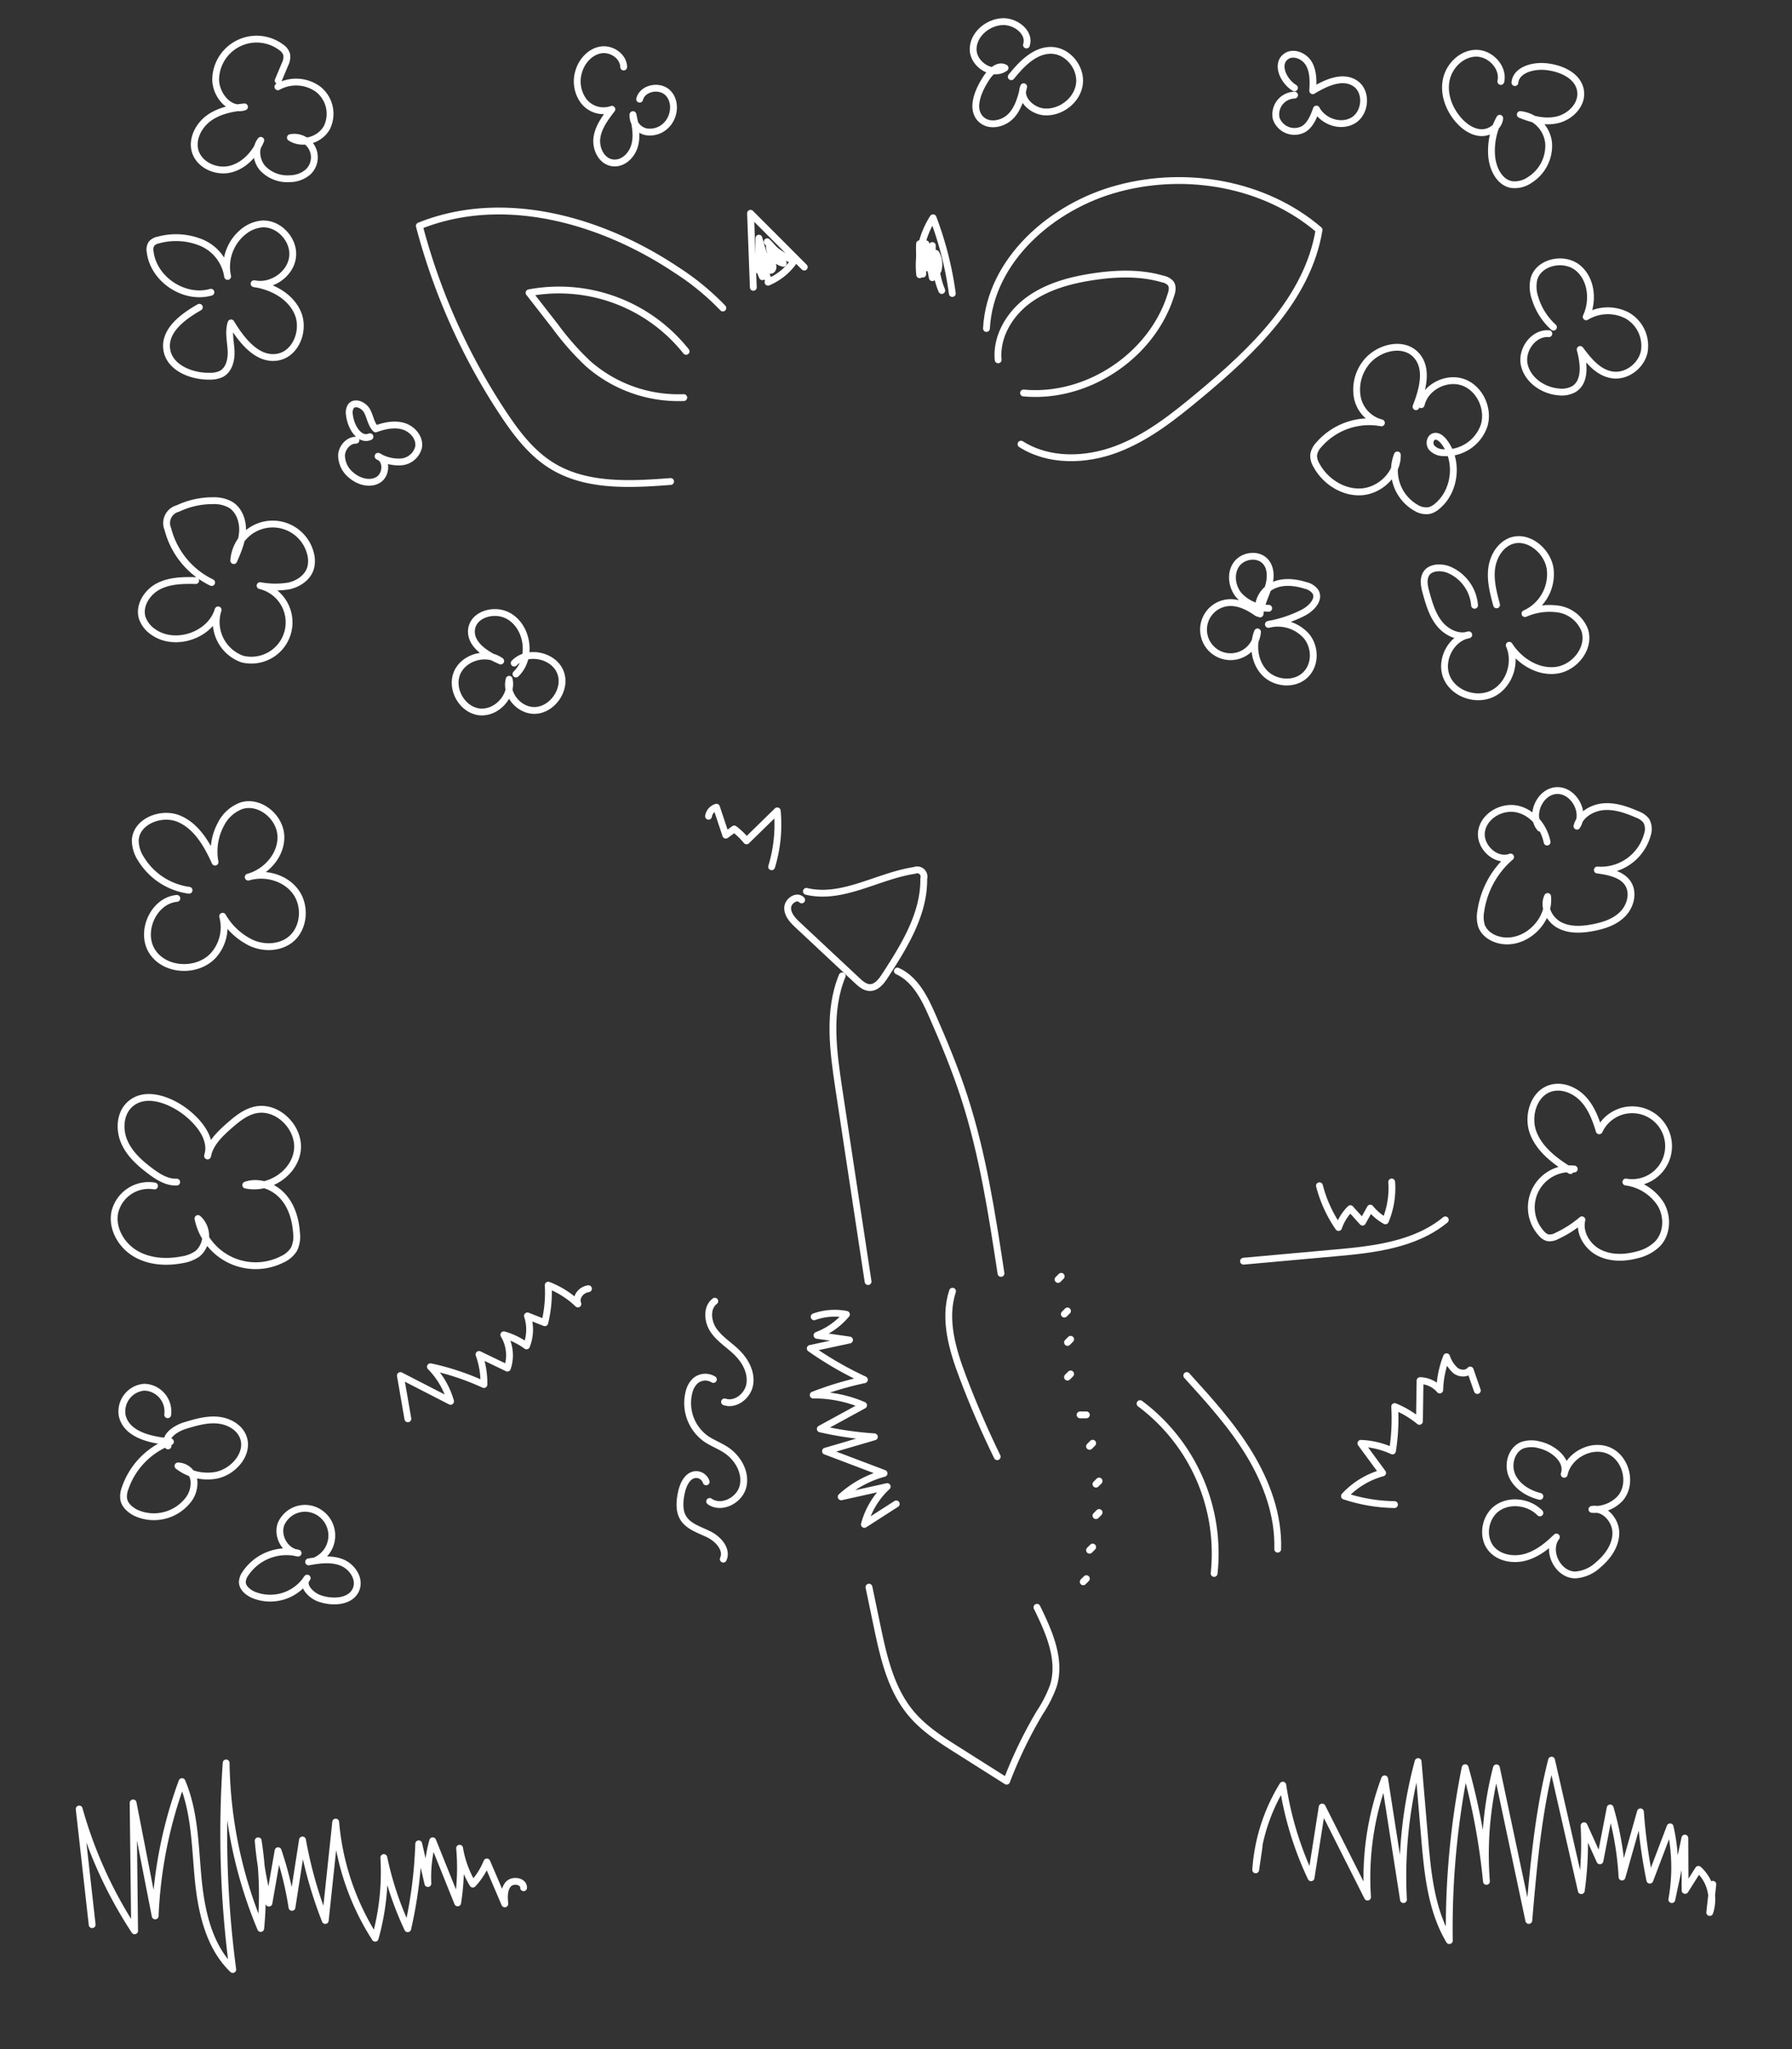 <svg xmlns="http://www.w3.org/2000/svg" viewBox="0 0 525 600"><rect x="0" y="0" width="525" height="600" fill="#333333" stroke="none"/><defs><style>.cls-1,.cls-2{fill:none;}.cls-1{stroke:#fff;stroke-linecap:round;stroke-linejoin:round;stroke-width:2px;}</style></defs><title>tomek2</title><g id="Warstwa_2" data-name="Warstwa 2"><g id="Warstwa_1-2" data-name="Warstwa 1"><g id="Warstwa_2-2" data-name="Warstwa 2"><g id="Warstwa_1-2-2" data-name="Warstwa 1-2"><path class="cls-1" d="M236.25,261c10.58,2.53,20.91-4.52,31.67-6.13a2,2,0,0,1,2.71,2.41c.14,10.36-5.71,19.74-11.35,28.43-1.06,1.63-2.44,3.45-4.39,3.46-1.48,0-2.72-1.07-3.8-2.09L233.89,271c-1.5-1.4-3.1-3-3.13-5.08s2.7-3.91,4.1-2.42"/><path class="cls-1" d="M246.74,285.74c-4.25,10.31-2.65,22-1,33l8.58,56.52"/><path class="cls-1" d="M262.91,284.33c5.2,2.33,8,7.94,10.27,13.15,3.4,7.73,6.64,15.54,9.26,23.58,5.47,16.8,8.16,34.35,10.82,51.81"/><path class="cls-1" d="M254.58,464.74l2.33,11.16c1.91,9.12,4,18.64,10,25.8,3.82,4.58,9,7.85,14,11l14,8.85a129.86,129.86,0,0,1,9.71-20.08,36.64,36.64,0,0,0,4-7.9c2.32-7.66-1.29-15.74-4.82-22.93"/><path class="cls-1" d="M364.31,369.29l26.48-2.39c11.49-1,23.74-2.38,32.64-9.71"/><path class="cls-1" d="M334,411a54.75,54.75,0,0,1,21.7,49.72"/><path class="cls-1" d="M347.68,402.77c6.6,7.27,13.25,14.59,18.35,23s8.6,18,8.3,27.84"/><path class="cls-1" d="M119.49,415.44l-2.19-12.66,14.7,7.55a23.66,23.66,0,0,0-5.9-10.13,75,75,0,0,1,15.67,5.21,24.7,24.7,0,0,0-1.44-8.81l8.32,4a11.66,11.66,0,0,0-1.05-9.76,21.13,21.13,0,0,1,6.65,3.25,13,13,0,0,0,.28-8.78l5.08,2a37.4,37.4,0,0,0,1-11,25.73,25.73,0,0,1,8.7,5.51c-.8-1.85.79-4.15,3.09-4.47"/><path class="cls-1" d="M262.57,440.36l-9.33,6a23.25,23.25,0,0,1,6.68-11.07l-13.48,3A30.61,30.61,0,0,1,259,431.42l-17.16-6.5,14.33-4.2a101.4,101.4,0,0,1-15.85-2.32L253,411.48a36.64,36.64,0,0,0-14.76-3,96.93,96.93,0,0,1,15-4.48,103.1,103.1,0,0,1-15.87-9.16l11.51-2.47L239.36,391a20.9,20.9,0,0,0,8.62-6.14,17.92,17.92,0,0,0-9.46.71"/><path class="cls-1" d="M408.54,440.56a48.41,48.41,0,0,1-14.66-2.49,23.74,23.74,0,0,1,11.18-6.79l-6.36-8.65a24.2,24.2,0,0,1,9.25,2.23,60.08,60.08,0,0,0,.65-13,28.36,28.36,0,0,1,7.25,4.33l.18-11.93A7.81,7.81,0,0,1,421.8,407a28.69,28.69,0,0,1,2-9.73,9.43,9.43,0,0,0,2.57,4c1.27,1,3.33,1.13,4.35-.11l2.09,6"/><path class="cls-1" d="M211.77,90.19A74.66,74.66,0,0,0,198.11,79c-22-14.68-50.69-22.74-75.26-12.85a184.18,184.18,0,0,0,24.48,54.77c3.88,5.87,8.25,11.66,14.23,15.38,10.15,6.31,23,5.6,34.9,4.69"/><path class="cls-1" d="M289,96.18c1.09-20.06,19.23-35.85,38.63-41,20.11-5.39,43-1.39,58.81,12.14-3.31,20.11-19.4,35.38-35.06,48.42-7.45,6.2-15.19,12.37-24.26,15.79s-19.83,3.73-28-1.48"/><path class="cls-1" d="M292.43,105.36c-.63-6.81,3.36-13.46,8.89-17.5S313.7,82,320.47,81s13.74-1.21,20.28.73A3.91,3.91,0,0,1,343,83c.69,1,.4,2.32,0,3.47-5.61,17.79-24.56,30.35-43.13,28.6"/><path class="cls-1" d="M201,102.88a47.59,47.59,0,0,0-46-17.15l7.66,9.83a79.31,79.31,0,0,0,9.66,10.95,40.08,40.08,0,0,0,28,9.91"/><path class="cls-1" d="M220.7,84.14l-.82-21.69,15.74,15.76"/><path class="cls-1" d="M269.44,80.45a25.92,25.92,0,0,1,3.92-16.68A100.48,100.48,0,0,1,279,85.94"/><path class="cls-1" d="M27,563.57,23.2,529.7a127.4,127.4,0,0,0,16.24,35.66L39,527.92,45.46,561a129.36,129.36,0,0,1,7.86-39.32c3.79,8.9,3.81,18.86,4.74,28.49S61.23,570,68.19,576.69a302.4,302.4,0,0,1-1.94-60.48,130.2,130.2,0,0,0,10.13,48.47A101.26,101.26,0,0,0,75.64,539a106.57,106.57,0,0,0,3.15,18.25l2.68-15.34a96.57,96.57,0,0,1,4.07,16.59l3.08-19.74a124.91,124.91,0,0,0,6.67,23.58l3.06-28.81a74.63,74.63,0,0,0,11.56,34,71.77,71.77,0,0,0,2.54-23.62,94.31,94.31,0,0,0,7,20.85,131.11,131.11,0,0,0,3.22-24.87l2.69,11.63A39.25,39.25,0,0,1,126.77,539l7.31,18.18a64.73,64.73,0,0,0,.57-16,30,30,0,0,0,3.87,10.51,21.09,21.09,0,0,0,4.12-6.48l5.25,12.26c-.18-2-.28-4.22,1-5.72s4.52-1,4.51,1"/><path class="cls-1" d="M368.88,540.62l-1,6.89a54.24,54.24,0,0,1,7.94-24.8,97.24,97.24,0,0,0,8.28,27.12l3.25-20.71,13.3,26.37a83.28,83.28,0,0,1,5-34.62l5.52,35.35a128.63,128.63,0,0,1,4.29-40.41l1.9,22.23c.89,10.41,1.91,21.22,7.25,30.19a239,239,0,0,1,4.63-50.63,191.42,191.42,0,0,1,6.24,33.29,101.37,101.37,0,0,1,2.93-33.24l9.48,44.68c1.36-15.76,2.74-31.61,6.67-46.94l8.71,38.21a98.78,98.78,0,0,0,.81-19l4.65,10.27,3-15.48a88.83,88.83,0,0,1,3.47,20.22l5.4-19.08a155.16,155.16,0,0,0,2.75,20l5.94-15.61a53.2,53.2,0,0,1,.5,21.3l3.82-18,.07,15.31,3.9-6.16A11.94,11.94,0,0,1,500.9,560l.91-8.26"/><path class="cls-1" d="M453.25,246.57c-.9-4.5-4.24-8.67-8.72-9.67s-9.72,1.93-10.47,6.46,4.2,9.21,8.49,7.58a25.75,25.75,0,0,0-8.73,15.91,9,9,0,0,0,.2,4.21c1,2.74,4,4.27,6.91,4.44,6.81.41,13.15-6.2,12.47-13-1.45,3,.53,6.84,3.51,8.4s6.55,1.35,9.85.71,6.41-1.69,8.67-4,3.26-6.12,1.54-8.86-5.59-3.55-9-4a14.13,14.13,0,0,0,14.69-10.44,5,5,0,0,0-.37-4,5.86,5.86,0,0,0-2.65-1.84c-3.13-1.37-6.48-2.54-9.88-2.25s-6.86,2.39-7.76,5.69c2.71-4.15-1.09-10.7-6-10.42s-8,7.23-4.8,11"/><path class="cls-1" d="M451.14,443c-3.18-3.24-8.73-4-12.44-1.43s-4.72,8.54-1.73,12c2.38,2.72,6.53,3.37,10,2.38s6.4-3.35,9-5.89c-3.09,4.1.45,11.13,5.58,11.1a10.87,10.87,0,0,0,6.65-2.94c2.84-2.38,5.22-5.71,5.19-9.41s-3.33-7.44-7-6.85a10.33,10.33,0,0,0,8.2-3.12c3.77-4.18,1.9-11.87-3.27-14.09s-11.87,1.43-13.06,6.94c1.34-4-3.13-7.69-7.28-8.62a8.6,8.6,0,0,0-4.87.06c-3.3,1.24-4.55,5.68-3.14,8.91s4.75,5.26,8.17,6.12"/><path class="cls-1" d="M460.09,342.76c-4.5-2.74-9-6.13-10.88-11s.06-11.6,5.1-13.11c3.37-1,7.11.57,9.51,3.13s3.7,6,4.7,9.33a10.66,10.66,0,1,1,7.81,15,14.43,14.43,0,0,1,10.23,6.51c2.11,3.61,1.93,8.62-1,11.64a12.67,12.67,0,0,1-6,3.19c-3.71,1-7.84,1.06-11.23-.74s-5.78-5.79-4.88-9.53a32,32,0,0,1-7.37,4.72,4.21,4.21,0,0,1-2.63.53,3.76,3.76,0,0,1-1.83-1.23,11.31,11.31,0,0,1,9.59-18.9"/><path class="cls-1" d="M368.41,179.54c-2.54-1.79-5.51-3.34-8.6-3.06a7.92,7.92,0,1,0,8.6,8.55c-1.54,4-.88,9,2.18,12.09s8.57,3.55,11.74.59,3.09-8.07.52-11.33a11.22,11.22,0,0,0-11.25-3.55,36.68,36.68,0,0,0,10.16-3.4c2.41-1.22,5-3.9,3.6-6.2a4.84,4.84,0,0,0-2.81-1.79c-3.17-1-6.74-1.38-9.73.08s-5,5.21-3.66,8.25c.21-2.69,1.55-5.13,2.37-7.7s1-5.67-.82-7.67c-2.19-2.42-6.6-1.8-8.48.86s-1.35,6.57.75,9.06a11.8,11.8,0,0,0,8.71,3.79"/><path class="cls-1" d="M439.7,23.85c.91-4.12-3.07-8.32-7.29-8.26s-7.88,3.69-8.71,7.83.8,8.51,3.58,11.69c1.69,1.94,4,3.58,6.53,3.73s5.34-1.65,5.56-4.21A19.83,19.83,0,0,0,437,45.53c.26,3.72,2.22,7.9,5.89,8.52a7.71,7.71,0,0,0,5.37-1.42,11.8,11.8,0,0,0,5.43-10.81,9.37,9.37,0,0,0-8.29-8.28C448.93,35,452.86,36,456.57,35s7-4.47,6.5-8.27c-.61-4.7-6.12-7-10.85-7.27-3.55-.18-8.06,1.18-8.4,4.72"/><path class="cls-1" d="M151.16,197.36c4.91-4.64,3.55-14.08-2.47-17.15-3.87-2-9.78-.43-10.51,3.85-.77,4.54,4.27,7.69,8.51,9.49-4.11-3-10.79-1.18-12.78,3.48s1.43,10.78,6.46,11.41,9.89-4.6,8.8-9.54c-1.17,4.24,2.63,8.9,7,9.12,5.46.28,10.05-6.13,8-11.21s-9.75-6.59-13.53-2.65"/><path class="cls-1" d="M182.72,19.62c-.07-3.16-3.58-5.52-6.7-5s-5.55,3.24-6.45,6.26A9.7,9.7,0,0,0,171,29.59,7.35,7.35,0,0,0,179.26,32c-1.92,2.5-3.91,5.14-4.37,8.26s1.22,6.79,4.32,7.38,5.87-2,6.71-5,.18-6.08-.48-9.07a4.86,4.86,0,0,0,3.78,5,6.67,6.67,0,0,0,6.2-2.16c2.31-2.51,2.65-6.85.22-9.24s-7.4-1.44-8.24,1.87"/><path class="cls-1" d="M92.8,456.77A8,8,0,0,0,91.64,442a7.65,7.65,0,0,0-9.31,4.29c-1.31,3.56,1.28,8.07,5,8.48a14.48,14.48,0,0,0-15.43,6,4.62,4.62,0,0,0-.9,2.42c0,1.72,1.55,3,3.11,3.74A12.94,12.94,0,0,0,90,462.09c-1.82,2,1,5,3.54,5.92,3.89,1.39,9.34,1.12,10.82-2.74,1.17-3.06-1.2-6.56-4.25-7.77s-6.47-.74-9.69-.16"/><path class="cls-1" d="M49.13,414.25a7.12,7.12,0,0,0-6.1-8q-.35,0-.7-.06a7.12,7.12,0,0,0-6.53,8.3c1.26,5.62,8.38,7.21,14.13,7.67a22.16,22.16,0,0,0-13.27,13.61,6.57,6.57,0,0,0-.42,3.19c.32,1.81,1.89,3.15,3.54,4a12.74,12.74,0,0,0,15.15-3.5,8,8,0,0,0,1.85-6.21,4.81,4.81,0,0,0-4.64-4,14.12,14.12,0,0,0,11,2.76c5.34-.93,10.21-6.69,7.95-11.61-1.3-2.83-4.51-4.39-7.61-4.6s-6.17.69-9.15,1.58-6.56,3.35-5.1,6"/><path class="cls-1" d="M300.72,13.17c1.18-3.66-3.2-7-7-6.84-4.4.18-8.72,3.84-8.62,8.24s5.78,7.9,9.35,5.32c-2-1.15-4.24,1.06-5.51,3-2.44,3.74-4.73,9.17-1.41,12.15,2.37,2.13,6.37,1.26,8.59-1s3.09-5.54,3.78-8.65c-1.51,3.42,2.34,7.12,6.07,7.38,4.81.33,9.65-3.39,10.27-8.17s-3.38-9.74-8.19-9.86-8.73,3.93-11.79,7.73"/><path class="cls-1" d="M222.5,71.67l-.16,7.54V69.74a65.18,65.18,0,0,0,3.2,9.38c1,.29,1.31-1.58.36-1.91s-1.93.69-2,1.69a4.91,4.91,0,0,0,1.1,2.76l-2.55-6.13a9.93,9.93,0,0,0,.9,5.5l-.11-7.67a4.78,4.78,0,0,0,3,3,3.29,3.29,0,0,0-.85-3.93,5.49,5.49,0,0,0,4.08,4.68,23.69,23.69,0,0,0-4.71-6.32,15.89,15.89,0,0,0,8,5.47A17.55,17.55,0,0,1,225,82.63"/><path class="cls-1" d="M269.4,76.77V71.38a28.92,28.92,0,0,0,.94,8.88l-.07-8.9,1,7.11V71.4l1.87,9.91V71.9a12.68,12.68,0,0,0,1.66,7.3,6.36,6.36,0,0,0-.6-5,23.23,23.23,0,0,0,1.71,10.86"/><path class="cls-1" d="M414.85,119.09c1.91-4.92,3.64-11.06.14-15-3.89-4.4-11.72-2.27-15.1,2.53a12.68,12.68,0,0,0-2.18,10,9.63,9.63,0,0,0,7,7.2,19.54,19.54,0,0,0-18.36,6.44,5.54,5.54,0,0,0-1.5,3,5.41,5.41,0,0,0,.81,2.93c2.58,4.83,8,8.27,13.41,7.81s10.42-5.32,10.31-10.79A12.58,12.58,0,0,0,415,148.78a5.63,5.63,0,0,0,3.75.71,5.74,5.74,0,0,0,2.3-1.26c5.48-4.51,6.35-13.6,1.84-19.07-.68-.82-1.67-1.63-2.71-1.36-1.25.33-1.57,2.16-.8,3.21a4.6,4.6,0,0,0,3.44,1.54,11.79,11.79,0,0,0,12-8c1.47-5-1.39-11-6.3-12.65s-11,1.51-12.15,6.59"/><path class="cls-1" d="M438.45,177.11c-.91-3.39-1.83-6.87-1.47-10.36s2.29-7,5.57-8.31c5-1.94,10.77,2.72,11.59,8.06a12.65,12.65,0,0,1-7.37,13.17,17.84,17.84,0,0,1,9.92-1.31,9.9,9.9,0,0,1,7.55,6.07c1.79,5.2-2.81,11.1-8.27,11.83s-10.84-2.7-13.81-7.32c2.18,4.93.15,11.43-4.61,14s-11.51.4-13.67-4.53,1.12-11.54,6.42-12.53c-3.1,1-6.54-.72-8.58-3.25s-3-5.75-3.87-8.88c-.57-2-1.08-4.32.16-6s4.15-1.79,6.27-1A12.4,12.4,0,0,1,432,177.23"/><path class="cls-1" d="M61.79,85.57C54,87.78,45,81.82,44,73.79a3.32,3.32,0,0,1,.4-2.44,3.51,3.51,0,0,1,2-1.07,19.55,19.55,0,0,1,12.72.82,12.83,12.83,0,0,1,7.57,9.85,13.2,13.2,0,0,1,5-13.4,10.07,10.07,0,0,1,4.78-1.94c5.1-.54,9.89,4.6,9.24,9.69s-6.26,8.84-11.27,7.77c5.33.77,10.72,3.68,12.82,8.64s-.52,11.84-5.81,12.84c-5.95,1.13-10.63-4.8-13.76-10-.82,2.54-.17,5.28,0,7.94s-.49,5.75-2.85,7a7.39,7.39,0,0,1-3.35.67c-5.48.12-12-2.56-12.66-8s4.8-9.47,9.57-12.19"/><path class="cls-1" d="M55.39,260.68a19.58,19.58,0,0,1-14.14-9.28,9.94,9.94,0,0,1-1.62-5.27c.17-5.62,7.66-8.59,12.84-6.37S60.69,247.3,63,252.43a16.77,16.77,0,0,1,1.68-11,11,11,0,0,1,6-5.48c5.31-1.72,11.29,3.13,11.6,8.7s-4.17,10.7-9.56,12.18c5-1.47,10.89.14,13.93,4.34s2.47,10.8-1.63,14c-3.11,2.41-7.6,2.56-11.23,1a19.49,19.49,0,0,1-8.56-7.88,12.35,12.35,0,0,1-2.68,11.41c-4.62,5.11-14.11,4.76-17.9-1s.29-15,7.16-15.64"/><path class="cls-1" d="M62,170.57A24,24,0,0,1,49.17,154.9a4.4,4.4,0,0,1,2.93-6,23.78,23.78,0,0,1,10.25-2.29,10,10,0,0,1,5.16,1.16c2.57,1.55,3.7,4.81,3.55,7.8s-1.37,5.82-2.57,8.58a11.42,11.42,0,0,1,22.49-2,8,8,0,0,1,0,4.21c-.82,2.73-3.51,4.56-6.28,5.2a24.44,24.44,0,0,1-8.5-.08A11.06,11.06,0,1,1,71.06,193a11.51,11.51,0,0,1-7.16-14.42c-2.25,7.53-12.75,11-19.09,6.4a8.27,8.27,0,0,1-3.12-4c-1.12-3.57,1.33-7.49,4.63-9.24s7.21-1.84,11-1.74"/><path class="cls-1" d="M51.76,346.13c-2.81.12-5.38-1.48-7.63-3.16-3.14-2.34-6.18-5.06-7.73-8.66s-1.26-8.23,1.61-10.89c4.42-4.1,11.67-1.48,16.44,2.21,4,3.12,7.89,8,6.36,12.85.67-3.56,3.46-6.29,6.17-8.7,2.29-2,4.74-4.06,7.72-4.75,6.59-1.53,13.35,5.31,12.39,12S78.62,348.42,72,347c3.72-1.3,8,.25,10.71,3.14S86.59,357,86.87,361a8.54,8.54,0,0,1-.75,4.81,7.83,7.83,0,0,1-3.39,2.92A17.24,17.24,0,0,1,58,356.8a6.86,6.86,0,0,1-.16,10.33,10.73,10.73,0,0,1-4.51,1.75c-4.64.89-9.68.57-13.73-1.86s-6.84-7.24-6-11.89a10.19,10.19,0,0,1,11.67-7.86"/><path class="cls-1" d="M279.06,378.08c-2.7,8.25,0,17.22,3.09,25.34q4.47,11.78,10,23.12"/><path class="cls-1" d="M209.41,381c-2.54,1.92-2.14,6-.3,8.63s4.69,4.29,6.94,6.55c2.41,2.42,4.17,5.81,3.61,9.18s-4.17,6.24-7.4,5.13"/><path class="cls-1" d="M209,403.92a4.52,4.52,0,0,0-5.26.38,6.55,6.55,0,0,0-1.84,3.19,12.85,12.85,0,0,0,4.77,13.68c1.87,1.33,4.08,2.12,6,3.38,3.51,2.3,6,6.63,5,10.71s-6.33,6.8-9.76,4.38"/><path class="cls-1" d="M206.88,433.9a3.1,3.1,0,0,0-3.05-2.13c-2.4.14-3.68,2.88-4.19,5.23s-.81,5.29.53,7.47c1.6,2.61,4.88,3.49,7.61,4.87s5.38,4.4,4.12,7.19"/><path class="cls-1" d="M318.27,414.29h-1.84"/><path class="cls-1" d="M320.12,422.59l-.92.92"/><path class="cls-1" d="M322,433.66l-.92.92"/><path class="cls-1" d="M322,442.88l-.92.92"/><path class="cls-1" d="M320.12,453l-.92.92"/><path class="cls-1" d="M318.27,462.25l-.92.92"/><path class="cls-1" d="M310.9,373.72l-.92.92"/><path class="cls-1" d="M312.74,383.86l-.92.92"/><path class="cls-1" d="M313.66,392.16l-.92.92"/><path class="cls-1" d="M313.66,402.31l-.92.92"/><path class="cls-1" d="M207.58,239a3.28,3.28,0,0,1,2.33-2.64l2.72,8.18,2.48-1.81a21.17,21.17,0,0,1,3.6,3.49l9-8.79a42.29,42.29,0,0,1-1.65,16.37"/><path class="cls-1" d="M386.56,347.2a38.4,38.4,0,0,0,5.59,12.23,14.42,14.42,0,0,1,3.47-5.52l3.56,3.94,2.27-4.1a15.23,15.23,0,0,0,4.43,3.73,24.87,24.87,0,0,0,1.84-11.38"/><path class="cls-1" d="M81.5,23.59l2-4.77A4.84,4.84,0,0,0,84,16a4,4,0,0,0-1.74-2.23,12,12,0,0,0-19.06,9c-.3,4.72,4,10.08,8.43,8.53-3.68.37-7.47,1.12-10.46,3.3s-5,6.08-4,9.63c1.18,4.07,6.1,6.29,10.23,5.32s7.4-4.55,9-8.45c-1.81,2.32-1.39,5.9.53,8.14a9.94,9.94,0,0,0,8,3.08,8.22,8.22,0,0,0,5.29-1.94A5.88,5.88,0,0,0,85.08,40.3c3.48,2.28,8.73.7,10.71-3a9.15,9.15,0,0,0-2.6-11.18,11,11,0,0,0-11.78-.71"/><path class="cls-1" d="M455.11,95.8a18.93,18.93,0,0,1-5.42-8.62,10.05,10.05,0,0,1-.29-5.49c1.4-5,8.77-6.58,12.83-3.28s4.68,9.62,2.47,14.36a12.26,12.26,0,0,1,12-.39,10.2,10.2,0,0,1,5,10.66c-.9,4.11-5.13,7.33-9.29,6.74s-7-4.15-9.47-7.45c1.11,4.1,1.73,9.49-1.92,11.65a7.35,7.35,0,0,1-4.34.78c-4.53-.36-9-3.37-10.08-7.79s2.63-9.63,7.16-9.26"/><path class="cls-1" d="M108.38,127.88c-3.14,1.33-5.65-3-6-6.37a3.6,3.6,0,0,1,.4-2.52c1.17-1.58,3.81-.39,4.75,1.33s1.16,3.87,2.53,5.26c2.61-.93,5.48-1.57,8.14-.77s4.92,3.44,4.42,6.17a5.72,5.72,0,0,1-5.07,4.27,11.75,11.75,0,0,1-6.79-1.65c2.7,1,2.51,5.42.05,6.9s-5.77.51-7.93-1.38a7.51,7.51,0,0,1-2.82-5.84c.13-2.23,2-4.41,4.22-4.38"/><path class="cls-1" d="M379.23,25.74c-3.2-1.94-5.5-6.9-2.52-9.16,2.14-1.62,5.47-.22,6.79,2.12s1.23,5.19,1.09,7.87c3.82-2.31,8.74-4.62,12.45-2.14,3.54,2.36,3.12,8.48-.47,10.75s-8.9.52-10.9-3.24c-.8,2.2-1.71,4.55-3.68,5.82a5.65,5.65,0,0,1-8.11-3.1,5.65,5.65,0,0,1,5.38-6.81"/><rect class="cls-2" width="525" height="600"/></g></g></g></g></svg>